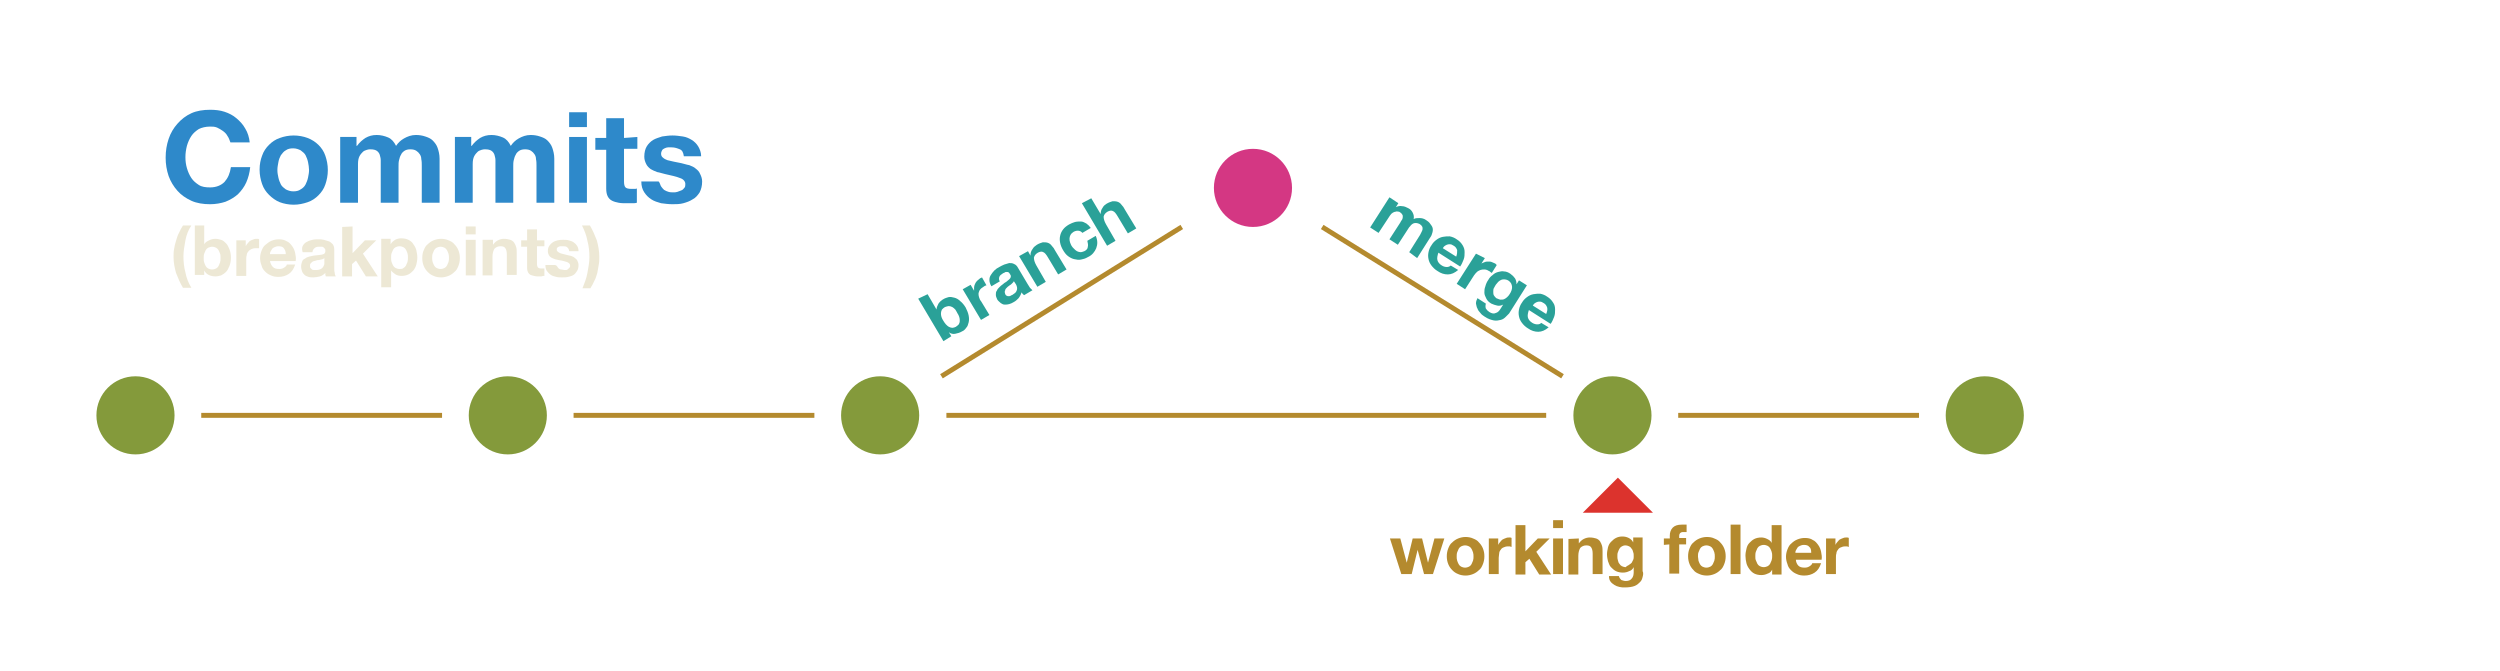 <?xml version="1.0" encoding="utf-8"?>
<!-- Generator: Adobe Illustrator 17.1.0, SVG Export Plug-In . SVG Version: 6.00 Build 0)  -->
<!DOCTYPE svg PUBLIC "-//W3C//DTD SVG 1.1//EN" "http://www.w3.org/Graphics/SVG/1.1/DTD/svg11.dtd">
<svg version="1.1" id="Layer_1" xmlns="http://www.w3.org/2000/svg" xmlns:xlink="http://www.w3.org/1999/xlink" x="0px" y="0px"
	 viewBox="0 0 505.6 135.7" enable-background="new 0 0 505.6 135.7" xml:space="preserve">
<circle fill="#849A3B" cx="27.4" cy="84" r="7.9"/>
<circle fill="#849A3B" cx="102.7" cy="84" r="7.9"/>
<line fill="none" stroke="#B48A2E" stroke-miterlimit="10" x1="40.7" y1="84" x2="89.4" y2="84"/>
<line fill="none" stroke="#B48A2E" stroke-miterlimit="10" x1="116" y1="84" x2="164.7" y2="84"/>
<circle fill="#849A3B" cx="178" cy="84" r="7.9"/>
<line fill="none" stroke="#B48A2E" stroke-miterlimit="10" x1="190.4" y1="76.1" x2="239" y2="45.9"/>
<line fill="none" stroke="#B48A2E" stroke-miterlimit="10" x1="316" y1="76.1" x2="267.4" y2="45.9"/>
<circle fill="#849A3B" cx="326.1" cy="84" r="7.9"/>
<circle fill="#D43783" cx="253.4" cy="38" r="7.9"/>
<line fill="none" stroke="#B48A2E" stroke-miterlimit="10" x1="339.4" y1="84" x2="388.1" y2="84"/>
<circle fill="#849A3B" cx="401.4" cy="84" r="7.9"/>
<g>
	<path fill="#2E89CA" d="M46,27.5c-0.2-0.4-0.5-0.7-0.9-1c-0.4-0.3-0.8-0.5-1.2-0.7c-0.5-0.2-0.9-0.2-1.4-0.2
		c-0.9,0-1.7,0.2-2.3,0.5c-0.6,0.4-1.1,0.8-1.5,1.4c-0.4,0.6-0.7,1.3-0.9,2c-0.2,0.8-0.3,1.5-0.3,2.3c0,0.8,0.1,1.5,0.3,2.2
		c0.2,0.7,0.5,1.4,0.9,2c0.4,0.6,0.9,1,1.5,1.4c0.6,0.4,1.4,0.5,2.3,0.5c1.2,0,2.2-0.4,2.9-1.1c0.7-0.8,1.1-1.7,1.3-3h3.9
		c-0.1,1.1-0.4,2.2-0.8,3.1c-0.4,0.9-1,1.7-1.7,2.4c-0.7,0.6-1.5,1.1-2.5,1.5c-0.9,0.3-2,0.5-3.1,0.5c-1.4,0-2.7-0.2-3.8-0.7
		c-1.1-0.5-2.1-1.2-2.8-2c-0.8-0.9-1.4-1.9-1.8-3c-0.4-1.2-0.6-2.4-0.6-3.7c0-1.4,0.2-2.6,0.6-3.8c0.4-1.2,1-2.2,1.8-3.1
		c0.8-0.9,1.7-1.6,2.8-2.1c1.1-0.5,2.4-0.7,3.8-0.7c1,0,2,0.1,2.9,0.4c0.9,0.3,1.7,0.7,2.4,1.3c0.7,0.6,1.3,1.2,1.8,2.1
		c0.5,0.8,0.8,1.8,0.9,2.8h-3.9C46.4,28.3,46.3,27.9,46,27.5z"/>
	<path fill="#2E89CA" d="M53,31.5c0.3-0.9,0.8-1.6,1.4-2.2c0.6-0.6,1.3-1.1,2.2-1.4c0.8-0.3,1.8-0.5,2.8-0.5s2,0.2,2.8,0.5
		s1.6,0.8,2.2,1.4c0.6,0.6,1.1,1.3,1.4,2.2c0.3,0.9,0.5,1.8,0.5,2.9c0,1.1-0.2,2-0.5,2.9c-0.3,0.9-0.8,1.6-1.4,2.2
		c-0.6,0.6-1.3,1.1-2.2,1.4s-1.8,0.5-2.8,0.5s-2-0.2-2.8-0.5S55,40,54.4,39.4c-0.6-0.6-1.1-1.3-1.4-2.2c-0.3-0.9-0.5-1.8-0.5-2.9
		S52.7,32.3,53,31.5z M56.3,35.9c0.1,0.5,0.3,1,0.5,1.4c0.2,0.4,0.6,0.7,1,1c0.4,0.2,0.9,0.4,1.5,0.4c0.6,0,1.1-0.1,1.5-0.4
		c0.4-0.2,0.8-0.6,1-1c0.2-0.4,0.4-0.9,0.5-1.4s0.2-1,0.2-1.5c0-0.5-0.1-1.1-0.2-1.6s-0.3-1-0.5-1.4c-0.2-0.4-0.6-0.7-1-1
		c-0.4-0.2-0.9-0.4-1.5-0.4c-0.6,0-1.1,0.1-1.5,0.4c-0.4,0.2-0.7,0.6-1,1c-0.2,0.4-0.4,0.8-0.5,1.4s-0.2,1-0.2,1.6
		S56.2,35.4,56.3,35.9z"/>
	<path fill="#2E89CA" d="M72.1,27.7v1.8h0.1c0.5-0.7,1.1-1.2,1.7-1.6c0.7-0.4,1.4-0.6,2.3-0.6c0.8,0,1.6,0.2,2.3,0.5
		c0.7,0.3,1.2,0.9,1.6,1.7c0.4-0.6,0.9-1.1,1.6-1.5c0.7-0.4,1.5-0.7,2.4-0.7c0.7,0,1.3,0.1,1.9,0.3c0.6,0.2,1.1,0.4,1.5,0.8
		s0.8,0.9,1,1.5s0.4,1.3,0.4,2.2V41h-3.6v-7.5c0-0.4,0-0.9-0.1-1.3c0-0.4-0.1-0.7-0.3-1s-0.4-0.5-0.7-0.7s-0.7-0.3-1.2-0.3
		c-0.5,0-0.9,0.1-1.2,0.3c-0.3,0.2-0.6,0.5-0.7,0.8c-0.2,0.3-0.3,0.7-0.4,1.1c-0.1,0.4-0.1,0.8-0.1,1.2V41H77v-7.4
		c0-0.4,0-0.8,0-1.2c0-0.4-0.1-0.7-0.2-1.1c-0.1-0.3-0.3-0.6-0.6-0.8c-0.3-0.2-0.7-0.3-1.3-0.3c-0.2,0-0.4,0-0.7,0.1
		c-0.3,0.1-0.6,0.2-0.8,0.4s-0.5,0.5-0.7,0.9c-0.2,0.4-0.3,0.9-0.3,1.6V41h-3.6V27.7H72.1z"/>
	<path fill="#2E89CA" d="M95.3,27.7v1.8h0.1c0.5-0.7,1.1-1.2,1.7-1.6c0.7-0.4,1.4-0.6,2.3-0.6c0.8,0,1.6,0.2,2.3,0.5
		c0.7,0.3,1.2,0.9,1.6,1.7c0.4-0.6,0.9-1.1,1.6-1.5c0.7-0.4,1.5-0.7,2.4-0.7c0.7,0,1.3,0.1,1.9,0.3c0.6,0.2,1.1,0.4,1.5,0.8
		s0.8,0.9,1,1.5s0.4,1.3,0.4,2.2V41h-3.6v-7.5c0-0.4,0-0.9-0.1-1.3c0-0.4-0.1-0.7-0.3-1s-0.4-0.5-0.7-0.7s-0.7-0.3-1.2-0.3
		c-0.5,0-0.9,0.1-1.2,0.3c-0.3,0.2-0.6,0.5-0.7,0.8c-0.2,0.3-0.3,0.7-0.4,1.1c-0.1,0.4-0.1,0.8-0.1,1.2V41h-3.6v-7.4
		c0-0.4,0-0.8,0-1.2c0-0.4-0.1-0.7-0.2-1.1c-0.1-0.3-0.3-0.6-0.6-0.8c-0.3-0.2-0.7-0.3-1.3-0.3c-0.2,0-0.4,0-0.7,0.1
		c-0.3,0.1-0.6,0.2-0.8,0.4s-0.5,0.5-0.7,0.9c-0.2,0.4-0.3,0.9-0.3,1.6V41h-3.6V27.7H95.3z"/>
	<path fill="#2E89CA" d="M115.1,25.7v-3h3.6v3H115.1z M118.7,27.7V41h-3.6V27.7H118.7z"/>
	<path fill="#2E89CA" d="M128.9,27.7v2.4h-2.7v6.6c0,0.6,0.1,1,0.3,1.2c0.2,0.2,0.6,0.3,1.2,0.3c0.2,0,0.4,0,0.6,0
		c0.2,0,0.4,0,0.5-0.1V41c-0.3,0.1-0.6,0.1-1,0.1c-0.4,0-0.7,0-1.1,0c-0.6,0-1.1,0-1.6-0.1c-0.5-0.1-0.9-0.2-1.3-0.4
		c-0.4-0.2-0.7-0.5-0.9-0.9c-0.2-0.4-0.3-0.9-0.3-1.6v-7.8h-2.2v-2.4h2.2v-4h3.6v4L128.9,27.7L128.9,27.7z"/>
	<path fill="#2E89CA" d="M133.7,37.7c0.2,0.3,0.4,0.5,0.6,0.7c0.3,0.2,0.6,0.3,0.9,0.4s0.7,0.1,1,0.1c0.3,0,0.5,0,0.8-0.1
		c0.3-0.1,0.5-0.2,0.8-0.3s0.4-0.3,0.6-0.5c0.2-0.2,0.2-0.5,0.2-0.8c0-0.5-0.4-1-1.1-1.2c-0.7-0.3-1.7-0.5-3-0.8
		c-0.5-0.1-1-0.3-1.6-0.4c-0.5-0.2-1-0.4-1.3-0.6c-0.4-0.3-0.7-0.6-0.9-1c-0.2-0.4-0.4-0.9-0.4-1.5c0-0.9,0.2-1.6,0.5-2.1
		c0.3-0.5,0.8-1,1.3-1.3c0.5-0.3,1.2-0.5,1.8-0.7c0.7-0.1,1.4-0.2,2.1-0.2c0.7,0,1.4,0.1,2.1,0.2c0.7,0.1,1.3,0.4,1.8,0.7
		c0.5,0.3,1,0.8,1.3,1.3c0.3,0.5,0.6,1.2,0.6,2h-3.5c-0.1-0.7-0.3-1.2-0.8-1.4c-0.5-0.2-1-0.4-1.7-0.4c-0.2,0-0.4,0-0.7,0
		c-0.2,0-0.5,0.1-0.7,0.2c-0.2,0.1-0.4,0.2-0.5,0.4c-0.1,0.2-0.2,0.4-0.2,0.7c0,0.3,0.1,0.6,0.4,0.8c0.2,0.2,0.6,0.4,0.9,0.5
		c0.4,0.1,0.8,0.2,1.3,0.3c0.5,0.1,1,0.2,1.5,0.3c0.5,0.1,1,0.3,1.6,0.4c0.5,0.2,1,0.4,1.3,0.7c0.4,0.3,0.7,0.6,0.9,1.1
		c0.2,0.4,0.4,0.9,0.4,1.5c0,0.9-0.2,1.6-0.5,2.2c-0.4,0.6-0.8,1.1-1.4,1.4c-0.6,0.4-1.2,0.6-1.9,0.8s-1.5,0.2-2.2,0.2
		c-0.8,0-1.5-0.1-2.3-0.2c-0.7-0.2-1.4-0.4-2-0.8c-0.6-0.4-1-0.8-1.4-1.4c-0.4-0.6-0.6-1.3-0.6-2.2h3.5
		C133.5,37,133.5,37.4,133.7,37.7z"/>
	<path fill="#EDE8D5" d="M37.5,48.6c-0.2,1.1-0.4,2.2-0.4,3.2c0,1.1,0.1,2.2,0.4,3.3c0.2,1.1,0.6,2.1,1.2,3.1H37c-0.6-1-1-2-1.4-3
		c-0.3-1.1-0.5-2.1-0.5-3.2c0-0.5,0-1.1,0.1-1.6c0.1-0.6,0.2-1.1,0.4-1.7c0.2-0.6,0.3-1.1,0.6-1.6c0.2-0.5,0.5-1,0.8-1.5h1.7
		C38.1,46.5,37.7,47.5,37.5,48.6z"/>
	<path fill="#EDE8D5" d="M41.3,45.8v3.6h0c0.2-0.4,0.6-0.6,1-0.8c0.4-0.2,0.8-0.3,1.3-0.3c0.4,0,0.7,0.1,1.1,0.2
		c0.4,0.1,0.7,0.4,1,0.7s0.5,0.7,0.7,1.2s0.3,1.1,0.3,1.7s-0.1,1.2-0.3,1.7c-0.2,0.5-0.4,0.9-0.7,1.2c-0.3,0.3-0.6,0.5-1,0.7
		c-0.4,0.1-0.7,0.2-1.1,0.2c-0.5,0-1-0.1-1.4-0.3c-0.4-0.2-0.7-0.5-0.9-0.9h0v0.9h-1.9v-10H41.3z M44.5,51.3
		c-0.1-0.3-0.2-0.5-0.3-0.7s-0.3-0.4-0.5-0.5c-0.2-0.1-0.5-0.2-0.8-0.2c-0.3,0-0.5,0.1-0.8,0.2c-0.2,0.1-0.4,0.3-0.5,0.5
		s-0.2,0.5-0.3,0.7c-0.1,0.3-0.1,0.6-0.1,0.9c0,0.3,0,0.6,0.1,0.9c0.1,0.3,0.2,0.5,0.3,0.7c0.1,0.2,0.3,0.4,0.5,0.5
		c0.2,0.1,0.5,0.2,0.8,0.2c0.3,0,0.6-0.1,0.8-0.2c0.2-0.1,0.4-0.3,0.5-0.5c0.1-0.2,0.2-0.5,0.3-0.7c0.1-0.3,0.1-0.6,0.1-0.9
		C44.6,51.8,44.6,51.5,44.5,51.3z"/>
	<path fill="#EDE8D5" d="M49.7,48.5v1.3h0c0.1-0.2,0.2-0.4,0.4-0.6c0.2-0.2,0.3-0.4,0.5-0.5c0.2-0.1,0.4-0.2,0.7-0.3
		c0.2-0.1,0.5-0.1,0.7-0.1c0.1,0,0.3,0,0.4,0.1v1.8c-0.1,0-0.2,0-0.3,0c-0.1,0-0.3,0-0.4,0c-0.4,0-0.7,0.1-0.9,0.2s-0.5,0.3-0.6,0.5
		c-0.2,0.2-0.3,0.5-0.3,0.7c-0.1,0.3-0.1,0.6-0.1,0.9v3.3h-2v-7.2H49.7z"/>
	<path fill="#EDE8D5" d="M55.2,54c0.3,0.3,0.7,0.4,1.3,0.4c0.4,0,0.7-0.1,1-0.3c0.3-0.2,0.5-0.4,0.5-0.6h1.7
		c-0.3,0.9-0.7,1.5-1.3,1.9c-0.6,0.4-1.3,0.6-2.1,0.6c-0.6,0-1.1-0.1-1.5-0.3c-0.5-0.2-0.8-0.4-1.2-0.8c-0.3-0.3-0.6-0.7-0.7-1.2
		c-0.2-0.5-0.3-1-0.3-1.5c0-0.5,0.1-1,0.3-1.5c0.2-0.5,0.4-0.9,0.8-1.2s0.7-0.6,1.2-0.8c0.5-0.2,1-0.3,1.5-0.3
		c0.6,0,1.1,0.1,1.6,0.4c0.5,0.2,0.8,0.6,1.1,1c0.3,0.4,0.5,0.9,0.6,1.4c0.1,0.5,0.2,1,0.1,1.6h-5.2C54.7,53.3,54.9,53.7,55.2,54z
		 M57.4,50.2c-0.2-0.3-0.6-0.4-1.1-0.4c-0.3,0-0.6,0.1-0.8,0.2c-0.2,0.1-0.4,0.2-0.5,0.4c-0.1,0.2-0.2,0.3-0.3,0.5
		c-0.1,0.2-0.1,0.3-0.1,0.5h3.2C57.8,50.8,57.6,50.5,57.4,50.2z"/>
	<path fill="#EDE8D5" d="M61.3,49.6c0.2-0.3,0.5-0.6,0.8-0.7c0.3-0.2,0.7-0.3,1.1-0.4c0.4-0.1,0.8-0.1,1.2-0.1c0.4,0,0.7,0,1.1,0.1
		c0.4,0.1,0.7,0.2,1,0.3c0.3,0.1,0.6,0.4,0.8,0.6c0.2,0.3,0.3,0.6,0.3,1.1v3.8c0,0.3,0,0.6,0.1,0.9c0,0.3,0.1,0.5,0.2,0.7h-2
		c0-0.1-0.1-0.2-0.1-0.3c0-0.1,0-0.2,0-0.4c-0.3,0.3-0.7,0.6-1.1,0.7s-0.9,0.2-1.3,0.2c-0.3,0-0.7,0-1-0.1c-0.3-0.1-0.6-0.2-0.8-0.4
		c-0.2-0.2-0.4-0.4-0.5-0.7c-0.1-0.3-0.2-0.6-0.2-1c0-0.4,0.1-0.7,0.2-1c0.1-0.3,0.3-0.5,0.6-0.6c0.2-0.2,0.5-0.3,0.8-0.4
		c0.3-0.1,0.6-0.1,0.9-0.2c0.3,0,0.6-0.1,0.9-0.1s0.5-0.1,0.8-0.1c0.2-0.1,0.4-0.1,0.5-0.2c0.1-0.1,0.2-0.3,0.2-0.5
		c0-0.2,0-0.4-0.1-0.5c-0.1-0.1-0.2-0.2-0.3-0.3c-0.1-0.1-0.3-0.1-0.4-0.1c-0.2,0-0.3,0-0.5,0c-0.4,0-0.7,0.1-0.9,0.3
		c-0.2,0.2-0.4,0.4-0.4,0.8h-2C61,50.3,61.1,49.9,61.3,49.6z M65.3,52.4c-0.1,0-0.3,0.1-0.4,0.1s-0.3,0.1-0.5,0.1
		c-0.2,0-0.3,0-0.5,0.1c-0.1,0-0.3,0.1-0.4,0.1c-0.1,0-0.3,0.1-0.4,0.2c-0.1,0.1-0.2,0.2-0.3,0.3c-0.1,0.1-0.1,0.3-0.1,0.5
		c0,0.2,0,0.3,0.1,0.4c0.1,0.1,0.2,0.2,0.3,0.3c0.1,0.1,0.2,0.1,0.4,0.1c0.1,0,0.3,0,0.5,0c0.4,0,0.7-0.1,0.9-0.2
		c0.2-0.1,0.4-0.3,0.5-0.5c0.1-0.2,0.2-0.4,0.2-0.6c0-0.2,0-0.3,0-0.4v-0.7C65.5,52.3,65.4,52.3,65.3,52.4z"/>
	<path fill="#EDE8D5" d="M71.3,45.8v5.4l2.5-2.6h2.3l-2.7,2.7l3,4.6H74l-2-3.2l-0.8,0.7v2.5h-2v-10L71.3,45.8L71.3,45.8z"/>
	<path fill="#EDE8D5" d="M79,48.5v0.9h0c0.2-0.4,0.6-0.7,0.9-0.9c0.4-0.2,0.8-0.3,1.2-0.3c0.6,0,1.1,0.1,1.5,0.3s0.8,0.5,1,0.9
		c0.3,0.4,0.5,0.8,0.6,1.2c0.1,0.5,0.2,1,0.2,1.5c0,0.5-0.1,1-0.2,1.4c-0.1,0.4-0.3,0.8-0.6,1.2c-0.3,0.3-0.6,0.6-1,0.8
		c-0.4,0.2-0.9,0.3-1.4,0.3c-0.4,0-0.9-0.1-1.2-0.3s-0.7-0.5-0.9-0.8h0v3.4h-2v-9.8H79z M81.6,54.2c0.2-0.1,0.4-0.3,0.5-0.5
		c0.1-0.2,0.2-0.5,0.3-0.7c0.1-0.3,0.1-0.6,0.1-0.9c0-0.3,0-0.6-0.1-0.9c-0.1-0.3-0.2-0.5-0.3-0.7c-0.1-0.2-0.3-0.4-0.5-0.5
		c-0.2-0.1-0.5-0.2-0.8-0.2c-0.3,0-0.6,0.1-0.8,0.2s-0.4,0.3-0.5,0.5s-0.2,0.5-0.3,0.7c-0.1,0.3-0.1,0.6-0.1,0.9
		c0,0.3,0,0.6,0.1,0.9c0.1,0.3,0.2,0.5,0.3,0.7c0.1,0.2,0.3,0.4,0.5,0.5s0.5,0.2,0.8,0.2C81.1,54.4,81.4,54.4,81.6,54.2z"/>
	<path fill="#EDE8D5" d="M85.7,50.6c0.2-0.5,0.4-0.9,0.8-1.2c0.3-0.3,0.7-0.6,1.2-0.8s1-0.3,1.5-0.3s1.1,0.1,1.5,0.3
		c0.5,0.2,0.9,0.4,1.2,0.8c0.3,0.3,0.6,0.7,0.8,1.2c0.2,0.5,0.3,1,0.3,1.6c0,0.6-0.1,1.1-0.3,1.6c-0.2,0.5-0.4,0.9-0.8,1.2
		c-0.3,0.3-0.7,0.6-1.2,0.8c-0.5,0.2-1,0.3-1.5,0.3s-1.1-0.1-1.5-0.3c-0.5-0.2-0.8-0.4-1.2-0.8c-0.3-0.3-0.6-0.7-0.8-1.2
		s-0.3-1-0.3-1.6C85.4,51.6,85.5,51,85.7,50.6z M87.5,53c0.1,0.3,0.2,0.5,0.3,0.7c0.1,0.2,0.3,0.4,0.5,0.5s0.5,0.2,0.8,0.2
		s0.6-0.1,0.8-0.2c0.2-0.1,0.4-0.3,0.5-0.5c0.1-0.2,0.2-0.5,0.3-0.7c0.1-0.3,0.1-0.6,0.1-0.8c0-0.3,0-0.6-0.1-0.9
		c-0.1-0.3-0.2-0.5-0.3-0.7c-0.1-0.2-0.3-0.4-0.5-0.5c-0.2-0.1-0.5-0.2-0.8-0.2s-0.6,0.1-0.8,0.2c-0.2,0.1-0.4,0.3-0.5,0.5
		c-0.1,0.2-0.2,0.5-0.3,0.7c-0.1,0.3-0.1,0.6-0.1,0.9C87.4,52.4,87.4,52.7,87.5,53z"/>
	<path fill="#EDE8D5" d="M94.2,47.4v-1.6h2v1.6H94.2z M96.2,48.5v7.2h-2v-7.2H96.2z"/>
	<path fill="#EDE8D5" d="M99.7,48.5v1h0c0.3-0.4,0.6-0.7,1-0.9c0.4-0.2,0.8-0.3,1.2-0.3c0.5,0,1,0.1,1.3,0.2
		c0.3,0.1,0.6,0.3,0.8,0.6s0.3,0.6,0.4,0.9s0.1,0.8,0.1,1.2v4.4h-2v-4.1c0-0.6-0.1-1-0.3-1.3s-0.5-0.4-1-0.4c-0.5,0-0.9,0.2-1.2,0.5
		c-0.2,0.3-0.4,0.9-0.4,1.6v3.8h-2v-7.2H99.7z"/>
	<path fill="#EDE8D5" d="M110.1,48.5v1.3h-1.5v3.6c0,0.3,0.1,0.6,0.2,0.7s0.3,0.2,0.7,0.2c0.1,0,0.2,0,0.3,0c0.1,0,0.2,0,0.3,0v1.5
		c-0.2,0-0.4,0-0.6,0.1c-0.2,0-0.4,0-0.6,0c-0.3,0-0.6,0-0.9-0.1s-0.5-0.1-0.7-0.2c-0.2-0.1-0.4-0.3-0.5-0.5
		c-0.1-0.2-0.2-0.5-0.2-0.9v-4.3h-1.2v-1.3h1.2v-2.2h2v2.2H110.1z"/>
	<path fill="#EDE8D5" d="M112.7,53.9c0.1,0.2,0.2,0.3,0.3,0.4c0.1,0.1,0.3,0.2,0.5,0.2c0.2,0,0.4,0.1,0.6,0.1c0.1,0,0.3,0,0.4,0
		c0.2,0,0.3-0.1,0.4-0.2c0.1-0.1,0.2-0.2,0.3-0.3c0.1-0.1,0.1-0.3,0.1-0.4c0-0.3-0.2-0.5-0.6-0.7c-0.4-0.1-0.9-0.3-1.7-0.4
		c-0.3-0.1-0.6-0.1-0.8-0.2c-0.3-0.1-0.5-0.2-0.7-0.3c-0.2-0.1-0.4-0.3-0.5-0.5c-0.1-0.2-0.2-0.5-0.2-0.8c0-0.5,0.1-0.8,0.3-1.1
		s0.4-0.5,0.7-0.7c0.3-0.2,0.6-0.3,1-0.4c0.4-0.1,0.8-0.1,1.1-0.1c0.4,0,0.8,0,1.1,0.1c0.4,0.1,0.7,0.2,1,0.4
		c0.3,0.2,0.5,0.4,0.7,0.7s0.3,0.7,0.3,1.1h-1.9c0-0.4-0.2-0.6-0.4-0.8s-0.6-0.2-0.9-0.2c-0.1,0-0.2,0-0.4,0c-0.1,0-0.2,0-0.4,0.1
		c-0.1,0-0.2,0.1-0.3,0.2c-0.1,0.1-0.1,0.2-0.1,0.4c0,0.2,0.1,0.3,0.2,0.4c0.1,0.1,0.3,0.2,0.5,0.3c0.2,0.1,0.4,0.1,0.7,0.2
		s0.5,0.1,0.8,0.2c0.3,0.1,0.6,0.1,0.8,0.2c0.3,0.1,0.5,0.2,0.7,0.4c0.2,0.2,0.4,0.3,0.5,0.6c0.1,0.2,0.2,0.5,0.2,0.8
		c0,0.5-0.1,0.9-0.3,1.2c-0.2,0.3-0.4,0.6-0.7,0.8c-0.3,0.2-0.7,0.3-1.1,0.4c-0.4,0.1-0.8,0.1-1.2,0.1c-0.4,0-0.8,0-1.2-0.1
		c-0.4-0.1-0.8-0.2-1.1-0.4c-0.3-0.2-0.6-0.5-0.8-0.8c-0.2-0.3-0.3-0.7-0.3-1.2h1.9C112.5,53.6,112.6,53.8,112.7,53.9z"/>
	<path fill="#EDE8D5" d="M118.8,55.2c0.2-1.1,0.4-2.1,0.4-3.2c0-1.1-0.1-2.2-0.4-3.3c-0.2-1.1-0.6-2.1-1.1-3.1h1.6c0.6,1,1,2,1.4,3
		c0.3,1.1,0.5,2.2,0.5,3.3c0,0.5,0,1.1-0.1,1.6c-0.1,0.6-0.2,1.1-0.3,1.7c-0.2,0.6-0.3,1.1-0.6,1.6c-0.2,0.5-0.5,1-0.8,1.5h-1.6
		C118.2,57.3,118.6,56.3,118.8,55.2z"/>
</g>
<g>
	<path fill="#2AA198" d="M187.6,59.5l1.8,3.1l0,0c0-0.4,0.2-0.8,0.4-1.2c0.3-0.4,0.6-0.7,1-0.9c0.3-0.2,0.7-0.3,1-0.4
		c0.4-0.1,0.8,0,1.2,0.1c0.4,0.1,0.8,0.3,1.2,0.7c0.4,0.3,0.8,0.8,1.1,1.3c0.3,0.6,0.5,1.1,0.6,1.6s0.1,1,0,1.4
		c-0.1,0.4-0.2,0.8-0.5,1.1c-0.2,0.3-0.5,0.6-0.8,0.7c-0.5,0.3-0.9,0.4-1.4,0.5c-0.4,0.1-0.9,0-1.3-0.3l0,0l0.5,0.8l-1.6,1l-5.1-8.6
		L187.6,59.5z M193.2,62.6c-0.2-0.2-0.4-0.4-0.6-0.5s-0.5-0.2-0.7-0.2c-0.2,0-0.5,0.1-0.8,0.2c-0.2,0.1-0.4,0.3-0.6,0.5
		c-0.1,0.2-0.2,0.5-0.2,0.7c0,0.3,0,0.5,0.1,0.8c0.1,0.3,0.2,0.5,0.4,0.8c0.2,0.3,0.3,0.5,0.5,0.7c0.2,0.2,0.4,0.4,0.6,0.5
		s0.5,0.2,0.7,0.2c0.2,0,0.5-0.1,0.7-0.2c0.3-0.2,0.4-0.3,0.6-0.5c0.1-0.2,0.2-0.4,0.2-0.7c0-0.3,0-0.5-0.1-0.8
		c-0.1-0.3-0.2-0.5-0.4-0.8C193.5,63.1,193.4,62.9,193.2,62.6z"/>
	<path fill="#2AA198" d="M196.3,57.6l0.7,1.2l0,0c0-0.2,0-0.5,0-0.7c0-0.2,0.1-0.5,0.2-0.7c0.1-0.2,0.2-0.4,0.4-0.6
		c0.2-0.2,0.4-0.3,0.6-0.5c0.1-0.1,0.3-0.1,0.4-0.2l0.9,1.6c-0.1,0-0.2,0.1-0.3,0.1c-0.1,0.1-0.2,0.1-0.3,0.2
		c-0.3,0.2-0.6,0.4-0.7,0.6c-0.2,0.2-0.2,0.5-0.3,0.7c0,0.3,0,0.5,0.1,0.8c0.1,0.3,0.2,0.6,0.4,0.8l1.7,2.8l-1.7,1l-3.7-6.2
		L196.3,57.6z"/>
	<path fill="#2AA198" d="M200.1,56.6c0-0.4,0.1-0.7,0.3-1c0.2-0.3,0.4-0.6,0.7-0.9c0.3-0.3,0.6-0.5,1-0.7c0.3-0.2,0.6-0.3,1-0.5
		c0.3-0.1,0.7-0.2,1-0.3c0.3,0,0.7,0,1,0.2c0.3,0.1,0.6,0.4,0.8,0.8l1.9,3.2c0.2,0.3,0.3,0.5,0.5,0.8c0.2,0.2,0.4,0.4,0.5,0.5
		l-1.7,1c-0.1-0.1-0.2-0.2-0.3-0.3c-0.1-0.1-0.2-0.2-0.2-0.3c-0.1,0.4-0.3,0.8-0.6,1.2c-0.3,0.3-0.6,0.6-1,0.8
		c-0.3,0.2-0.6,0.3-0.9,0.4c-0.3,0.1-0.6,0.1-0.9,0.1c-0.3,0-0.5-0.1-0.8-0.3c-0.2-0.2-0.5-0.4-0.7-0.7c-0.2-0.4-0.3-0.7-0.3-1
		c0-0.3,0-0.6,0.2-0.8c0.1-0.3,0.3-0.5,0.5-0.7c0.2-0.2,0.4-0.4,0.7-0.6c0.2-0.2,0.5-0.4,0.7-0.5c0.2-0.2,0.4-0.3,0.6-0.5
		c0.2-0.2,0.3-0.3,0.3-0.5c0.1-0.2,0-0.3-0.1-0.5c-0.1-0.2-0.2-0.3-0.3-0.4c-0.1-0.1-0.3-0.1-0.4-0.1c-0.1,0-0.3,0-0.4,0.1
		c-0.1,0.1-0.3,0.1-0.4,0.2c-0.3,0.2-0.6,0.4-0.7,0.7c-0.1,0.3-0.1,0.6,0.1,0.9l-1.7,1C200.2,57.4,200.1,57,200.1,56.6z M204.9,57.1
		c-0.1,0.1-0.2,0.2-0.3,0.3c-0.1,0.1-0.2,0.2-0.4,0.3c-0.1,0.1-0.3,0.2-0.4,0.3c-0.1,0.1-0.2,0.2-0.3,0.3c-0.1,0.1-0.2,0.2-0.2,0.4
		c-0.1,0.1-0.1,0.3-0.1,0.4c0,0.1,0.1,0.3,0.1,0.4c0.1,0.2,0.2,0.3,0.3,0.3c0.1,0.1,0.2,0.1,0.4,0.1c0.1,0,0.3,0,0.4-0.1
		c0.1-0.1,0.3-0.1,0.4-0.2c0.3-0.2,0.6-0.4,0.7-0.6c0.1-0.2,0.2-0.4,0.2-0.6c0-0.2,0-0.4-0.1-0.6c-0.1-0.2-0.1-0.3-0.2-0.4l-0.4-0.6
		C205.1,56.8,205,57,204.9,57.1z"/>
	<path fill="#2AA198" d="M207.9,50.8l0.5,0.9l0,0c0-0.5,0.1-0.9,0.4-1.3c0.2-0.4,0.6-0.7,0.9-0.9c0.5-0.3,0.9-0.4,1.2-0.5
		c0.4,0,0.7,0,1,0.1c0.3,0.1,0.6,0.3,0.8,0.6c0.3,0.3,0.5,0.6,0.7,1l2.3,3.8l-1.7,1l-2.1-3.5c-0.3-0.5-0.6-0.9-0.9-1
		c-0.3-0.2-0.7-0.1-1.1,0.1c-0.5,0.3-0.7,0.6-0.8,1c0,0.4,0.1,0.9,0.5,1.6l1.9,3.3l-1.7,1l-3.7-6.2L207.9,50.8z"/>
	<path fill="#2AA198" d="M217.1,46.9c-0.3,0.2-0.5,0.4-0.6,0.6c-0.1,0.2-0.2,0.5-0.2,0.7c0,0.3,0,0.5,0.1,0.8
		c0.1,0.3,0.2,0.5,0.3,0.7c0.1,0.2,0.3,0.4,0.5,0.6c0.2,0.2,0.4,0.4,0.6,0.5c0.2,0.1,0.5,0.2,0.7,0.2c0.3,0,0.5-0.1,0.8-0.2
		c0.4-0.2,0.7-0.5,0.7-0.9c0.1-0.4,0-0.7-0.1-1.2l1.7-1c0.4,0.9,0.4,1.7,0.1,2.5c-0.3,0.7-0.8,1.4-1.7,1.8c-0.5,0.3-0.9,0.4-1.4,0.5
		c-0.5,0.1-0.9,0-1.4-0.1c-0.4-0.1-0.8-0.3-1.2-0.6c-0.4-0.3-0.7-0.7-1-1.2c-0.3-0.5-0.5-1-0.6-1.5c-0.1-0.5-0.1-1,0-1.4
		c0.1-0.5,0.3-0.9,0.6-1.3c0.3-0.4,0.7-0.7,1.2-1c0.4-0.2,0.8-0.4,1.2-0.5c0.4-0.1,0.8-0.1,1.2-0.1c0.4,0,0.7,0.2,1.1,0.4
		c0.3,0.2,0.6,0.5,0.9,0.9l-1.7,1C218.5,46.6,217.8,46.5,217.1,46.9z"/>
	<path fill="#2AA198" d="M220.7,40.1l1.9,3.2l0,0c0-0.5,0.1-0.9,0.4-1.3c0.2-0.4,0.5-0.6,0.8-0.8c0.5-0.3,0.9-0.4,1.2-0.5
		c0.4,0,0.7,0,1,0.1c0.3,0.1,0.6,0.3,0.8,0.6c0.3,0.3,0.5,0.6,0.7,1l2.3,3.8l-1.7,1l-2.1-3.5c-0.3-0.5-0.6-0.9-0.9-1
		c-0.3-0.2-0.7-0.1-1.1,0.1c-0.5,0.3-0.7,0.6-0.8,1c0,0.4,0.1,0.9,0.5,1.6l1.9,3.3l-1.7,1l-5.1-8.6L220.7,40.1z"/>
</g>
<g>
	<path fill="#2AA198" d="M282.8,41.1l-0.5,0.8l0,0c0.4-0.2,0.8-0.3,1.3-0.2c0.4,0,0.8,0.2,1.2,0.4c0.4,0.2,0.7,0.5,0.9,0.9
		c0.2,0.4,0.3,0.8,0.2,1.3c0.4-0.2,0.7-0.2,1.2-0.2c0.4,0,0.9,0.1,1.3,0.4c0.3,0.2,0.6,0.4,0.8,0.7c0.2,0.3,0.4,0.5,0.5,0.8
		c0.1,0.3,0.1,0.6,0,1c-0.1,0.4-0.2,0.7-0.5,1.1l-2.6,4.1L285,51l2.2-3.5c0.1-0.2,0.2-0.4,0.3-0.6c0.1-0.2,0.2-0.4,0.2-0.6
		c0-0.2,0-0.4-0.1-0.5c-0.1-0.2-0.2-0.3-0.5-0.5c-0.2-0.1-0.5-0.2-0.7-0.2c-0.2,0-0.4,0-0.6,0.1c-0.2,0.1-0.3,0.2-0.5,0.4
		c-0.1,0.2-0.3,0.3-0.4,0.5l-2.2,3.4l-1.7-1.1l2.2-3.4c0.1-0.2,0.2-0.4,0.3-0.5s0.2-0.4,0.2-0.6c0-0.2,0-0.4-0.1-0.5
		c-0.1-0.2-0.3-0.4-0.5-0.5c-0.1-0.1-0.2-0.1-0.3-0.1c-0.2,0-0.3-0.1-0.5,0c-0.2,0-0.4,0.1-0.6,0.2c-0.2,0.1-0.4,0.3-0.6,0.6
		l-2.3,3.5l-1.7-1.1l3.9-6.1L282.8,41.1z"/>
	<path fill="#2AA198" d="M290.7,52.6c0.1,0.4,0.4,0.8,0.9,1.1c0.3,0.2,0.7,0.3,1,0.3s0.6-0.1,0.8-0.3l1.5,0.9
		c-0.7,0.6-1.4,0.9-2.1,0.9c-0.7,0-1.4-0.2-2.1-0.7c-0.5-0.3-0.9-0.7-1.2-1.1c-0.3-0.4-0.5-0.8-0.6-1.3c-0.1-0.5-0.1-0.9,0-1.4
		c0.1-0.5,0.3-1,0.6-1.4c0.3-0.5,0.6-0.8,1-1.1c0.4-0.3,0.8-0.5,1.3-0.6c0.5-0.1,0.9-0.1,1.4-0.1c0.5,0.1,1,0.3,1.4,0.6
		c0.5,0.3,0.9,0.7,1.2,1.2s0.4,0.9,0.4,1.4s0,1-0.2,1.5c-0.2,0.5-0.4,1-0.7,1.4l-4.4-2.8C290.7,51.7,290.6,52.2,290.7,52.6z
		 M294.7,50.6c-0.1-0.3-0.3-0.7-0.7-0.9c-0.3-0.2-0.5-0.3-0.8-0.3c-0.2,0-0.4,0-0.6,0.1c-0.2,0.1-0.4,0.2-0.5,0.3
		c-0.1,0.1-0.2,0.2-0.3,0.4l2.7,1.7C294.7,51.4,294.7,51,294.7,50.6z"/>
	<path fill="#2AA198" d="M300.3,52.2l-0.7,1.1l0,0c0.2-0.1,0.4-0.2,0.7-0.3c0.2-0.1,0.5-0.1,0.7-0.1c0.2,0,0.5,0,0.7,0.1
		c0.2,0.1,0.5,0.2,0.7,0.3c0.1,0.1,0.2,0.2,0.3,0.3l-1,1.6c-0.1-0.1-0.2-0.1-0.3-0.2c-0.1-0.1-0.2-0.2-0.3-0.2
		c-0.3-0.2-0.6-0.3-0.9-0.3c-0.3,0-0.5,0-0.8,0.1c-0.2,0.1-0.5,0.2-0.7,0.4c-0.2,0.2-0.4,0.4-0.6,0.7l-1.8,2.8l-1.7-1.1l3.9-6.1
		L300.3,52.2z"/>
	<path fill="#2AA198" d="M304.5,64.1c-0.3,0.3-0.6,0.5-1,0.6c-0.4,0.1-0.9,0.2-1.4,0.1c-0.5-0.1-1.2-0.3-1.9-0.8
		c-0.3-0.2-0.6-0.4-0.8-0.7c-0.3-0.3-0.5-0.6-0.6-0.9c-0.2-0.3-0.2-0.7-0.3-1c0-0.4,0.1-0.7,0.3-1.1l1.7,1.1c-0.1,0.4-0.1,0.7,0,1
		c0.2,0.3,0.4,0.5,0.7,0.7c0.5,0.3,0.9,0.4,1.3,0.2c0.4-0.1,0.7-0.4,1-0.9l0.5-0.8l0,0c-0.4,0.2-0.8,0.3-1.2,0.2
		c-0.4-0.1-0.8-0.2-1.2-0.4c-0.5-0.3-0.8-0.6-1-1c-0.2-0.4-0.4-0.8-0.4-1.2c0-0.4,0-0.8,0.2-1.3c0.1-0.4,0.3-0.9,0.6-1.3
		c0.2-0.4,0.5-0.7,0.9-1c0.3-0.3,0.7-0.5,1.1-0.6c0.4-0.1,0.8-0.2,1.2-0.1c0.4,0,0.9,0.2,1.3,0.5c0.4,0.3,0.7,0.6,0.9,0.9
		c0.2,0.3,0.3,0.8,0.3,1.2l0,0l0.5-0.8l1.6,1l-3.6,5.7C305,63.6,304.8,63.8,304.5,64.1z M303.5,60.6c0.2,0,0.5,0,0.7-0.1
		c0.2-0.1,0.4-0.2,0.6-0.4c0.2-0.2,0.4-0.4,0.5-0.6c0.2-0.3,0.3-0.5,0.4-0.8c0.1-0.3,0.1-0.5,0.1-0.7c0-0.2-0.1-0.5-0.2-0.7
		c-0.1-0.2-0.3-0.4-0.6-0.6c-0.2-0.1-0.5-0.2-0.7-0.2c-0.2,0-0.5,0-0.7,0.1c-0.2,0.1-0.4,0.2-0.6,0.4s-0.3,0.4-0.5,0.6
		c-0.1,0.2-0.3,0.5-0.4,0.7c-0.1,0.2-0.1,0.5-0.1,0.7c0,0.2,0,0.5,0.1,0.7c0.1,0.2,0.3,0.4,0.5,0.6
		C303.1,60.5,303.3,60.6,303.5,60.6z"/>
	<path fill="#2AA198" d="M309,64.2c0.1,0.4,0.4,0.8,0.9,1.1c0.3,0.2,0.7,0.3,1,0.3c0.4,0,0.6-0.1,0.8-0.3l1.5,0.9
		c-0.7,0.6-1.4,0.9-2.1,0.9c-0.7,0-1.4-0.2-2.1-0.7c-0.5-0.3-0.9-0.7-1.2-1.1c-0.3-0.4-0.5-0.8-0.6-1.3c-0.1-0.5-0.1-0.9,0-1.4
		c0.1-0.5,0.3-1,0.6-1.4c0.3-0.5,0.6-0.8,1-1.1c0.4-0.3,0.8-0.5,1.3-0.6c0.5-0.1,0.9-0.1,1.4-0.1c0.5,0.1,1,0.3,1.4,0.6
		c0.5,0.3,0.9,0.7,1.2,1.2c0.3,0.4,0.4,0.9,0.4,1.4c0,0.5,0,1-0.2,1.5c-0.2,0.5-0.4,1-0.7,1.4l-4.4-2.8
		C309,63.3,308.9,63.8,309,64.2z M312.9,62.2c-0.1-0.3-0.3-0.7-0.7-0.9c-0.3-0.2-0.5-0.3-0.8-0.3c-0.2,0-0.4,0-0.6,0.1
		c-0.2,0.1-0.4,0.2-0.5,0.3c-0.1,0.1-0.2,0.2-0.3,0.4l2.7,1.7C312.9,63,313,62.6,312.9,62.2z"/>
</g>
<polygon fill="#DC332D" points="320.1,103.7 327.2,96.6 334.3,103.7 "/>
<g>
	<path fill="#B48A2E" d="M288,116.1l-1.3-4.9h0l-1.2,4.9h-2.1l-2.3-7.2h2.1l1.3,4.9h0l1.2-4.9h1.9l1.2,4.9h0l1.3-4.9h2l-2.3,7.2H288
		z"/>
	<path fill="#B48A2E" d="M292.9,110.9c0.2-0.5,0.4-0.9,0.8-1.2c0.3-0.3,0.7-0.6,1.2-0.8c0.5-0.2,1-0.3,1.5-0.3s1.1,0.1,1.5,0.3
		c0.5,0.2,0.9,0.4,1.2,0.8c0.3,0.3,0.6,0.7,0.8,1.2c0.2,0.5,0.3,1,0.3,1.6c0,0.6-0.1,1.1-0.3,1.6s-0.4,0.9-0.8,1.2
		c-0.3,0.3-0.7,0.6-1.2,0.8s-1,0.3-1.5,0.3s-1.1-0.1-1.5-0.3c-0.5-0.2-0.8-0.4-1.2-0.8c-0.3-0.3-0.6-0.7-0.8-1.2
		c-0.2-0.5-0.3-1-0.3-1.6C292.6,111.9,292.7,111.4,292.9,110.9z M294.7,113.4c0.1,0.3,0.2,0.5,0.3,0.7c0.1,0.2,0.3,0.4,0.5,0.5
		c0.2,0.1,0.5,0.2,0.8,0.2s0.6-0.1,0.8-0.2c0.2-0.1,0.4-0.3,0.5-0.5c0.1-0.2,0.2-0.5,0.3-0.7c0.1-0.3,0.1-0.6,0.1-0.8
		c0-0.3,0-0.6-0.1-0.9c-0.1-0.3-0.2-0.5-0.3-0.7c-0.1-0.2-0.3-0.4-0.5-0.5c-0.2-0.1-0.5-0.2-0.8-0.2s-0.6,0.1-0.8,0.2
		c-0.2,0.1-0.4,0.3-0.5,0.5c-0.1,0.2-0.2,0.5-0.3,0.7c-0.1,0.3-0.1,0.6-0.1,0.9C294.6,112.8,294.6,113.1,294.7,113.4z"/>
	<path fill="#B48A2E" d="M303,108.9v1.3h0c0.1-0.2,0.2-0.4,0.4-0.6c0.2-0.2,0.3-0.4,0.5-0.5c0.2-0.1,0.4-0.2,0.7-0.3
		c0.2-0.1,0.5-0.1,0.7-0.1c0.1,0,0.3,0,0.4,0.1v1.8c-0.1,0-0.2,0-0.3-0.1c-0.1,0-0.3,0-0.4,0c-0.4,0-0.7,0.1-0.9,0.2
		c-0.3,0.1-0.5,0.3-0.6,0.5c-0.2,0.2-0.3,0.5-0.3,0.7s-0.1,0.6-0.1,0.9v3.3h-2v-7.2L303,108.9L303,108.9z"/>
	<path fill="#B48A2E" d="M308.5,106.1v5.4l2.5-2.6h2.4l-2.7,2.7l3,4.6h-2.4l-2-3.2l-0.8,0.7v2.5h-2v-10H308.5z"/>
	<path fill="#B48A2E" d="M314.1,106.8v-1.6h2v1.6H314.1z M316.1,108.9v7.2h-2v-7.2H316.1z"/>
	<path fill="#B48A2E" d="M319.3,108.9v1h0c0.3-0.4,0.6-0.7,1-0.9c0.4-0.2,0.8-0.3,1.2-0.3c0.5,0,1,0.1,1.3,0.2s0.6,0.3,0.8,0.6
		c0.2,0.3,0.3,0.6,0.4,0.9c0.1,0.4,0.1,0.8,0.1,1.2v4.5h-2V112c0-0.6-0.1-1-0.3-1.3c-0.2-0.3-0.5-0.4-1-0.4c-0.5,0-0.9,0.2-1.2,0.5
		c-0.2,0.3-0.4,0.9-0.4,1.6v3.8h-2v-7.2L319.3,108.9L319.3,108.9z"/>
	<path fill="#B48A2E" d="M332.2,116.7c-0.1,0.4-0.2,0.7-0.5,1c-0.3,0.3-0.6,0.6-1.1,0.8c-0.5,0.2-1.2,0.3-2,0.3
		c-0.4,0-0.7,0-1.1-0.1c-0.4-0.1-0.7-0.2-1-0.4c-0.3-0.2-0.6-0.4-0.8-0.7c-0.2-0.3-0.3-0.6-0.3-1.1h2c0.1,0.4,0.3,0.6,0.5,0.8
		c0.3,0.1,0.6,0.2,0.9,0.2c0.6,0,1-0.2,1.2-0.5c0.3-0.3,0.4-0.8,0.4-1.3v-1h0c-0.2,0.4-0.5,0.7-0.9,0.8c-0.4,0.2-0.8,0.3-1.3,0.3
		c-0.5,0-1-0.1-1.4-0.3c-0.4-0.2-0.7-0.5-1-0.8c-0.3-0.3-0.4-0.7-0.6-1.2c-0.1-0.4-0.2-0.9-0.2-1.4c0-0.5,0.1-0.9,0.2-1.4
		c0.1-0.4,0.3-0.8,0.6-1.1c0.3-0.3,0.6-0.6,1-0.8c0.4-0.2,0.8-0.3,1.3-0.3c0.5,0,0.9,0.1,1.3,0.3c0.4,0.2,0.7,0.5,0.9,0.9h0v-1h1.9
		v6.8C332.4,115.9,332.3,116.3,332.2,116.7z M329.5,114.2c0.2-0.1,0.4-0.3,0.5-0.4c0.1-0.2,0.2-0.4,0.3-0.6c0.1-0.2,0.1-0.5,0.1-0.7
		c0-0.3,0-0.6-0.1-0.8c-0.1-0.3-0.1-0.5-0.3-0.7c-0.1-0.2-0.3-0.4-0.5-0.5c-0.2-0.1-0.5-0.2-0.8-0.2c-0.3,0-0.5,0.1-0.7,0.2
		c-0.2,0.1-0.4,0.3-0.5,0.5c-0.1,0.2-0.2,0.4-0.3,0.7c-0.1,0.2-0.1,0.5-0.1,0.8c0,0.3,0,0.5,0.1,0.8c0.1,0.3,0.1,0.5,0.3,0.7
		c0.1,0.2,0.3,0.4,0.5,0.5c0.2,0.1,0.5,0.2,0.8,0.2C329,114.4,329.3,114.4,329.5,114.2z"/>
	<path fill="#B48A2E" d="M336.5,110.2v-1.3h1.2v-0.6c0-0.6,0.2-1.2,0.6-1.6c0.4-0.4,1-0.6,1.8-0.6c0.2,0,0.4,0,0.5,0
		c0.2,0,0.4,0,0.5,0v1.5c-0.2,0-0.5,0-0.7,0c-0.3,0-0.5,0.1-0.6,0.2c-0.1,0.1-0.2,0.3-0.2,0.6v0.4h1.4v1.3h-1.4v5.9h-2v-5.9
		L336.5,110.2L336.5,110.2z"/>
	<path fill="#B48A2E" d="M341.7,110.9c0.2-0.5,0.4-0.9,0.8-1.2c0.3-0.3,0.7-0.6,1.2-0.8c0.5-0.2,1-0.3,1.5-0.3
		c0.6,0,1.1,0.1,1.5,0.3c0.5,0.2,0.9,0.4,1.2,0.8c0.3,0.3,0.6,0.7,0.8,1.2c0.2,0.5,0.3,1,0.3,1.6c0,0.6-0.1,1.1-0.3,1.6
		s-0.4,0.9-0.8,1.2c-0.3,0.3-0.7,0.6-1.2,0.8s-1,0.3-1.5,0.3s-1.1-0.1-1.5-0.3c-0.5-0.2-0.9-0.4-1.2-0.8c-0.3-0.3-0.6-0.7-0.8-1.2
		s-0.3-1-0.3-1.6C341.4,111.9,341.5,111.4,341.7,110.9z M343.5,113.4c0.1,0.3,0.2,0.5,0.3,0.7c0.1,0.2,0.3,0.4,0.5,0.5
		c0.2,0.1,0.5,0.2,0.8,0.2s0.6-0.1,0.8-0.2s0.4-0.3,0.5-0.5c0.1-0.2,0.2-0.5,0.3-0.7c0.1-0.3,0.1-0.6,0.1-0.8c0-0.3,0-0.6-0.1-0.9
		c-0.1-0.3-0.2-0.5-0.3-0.7s-0.3-0.4-0.5-0.5c-0.2-0.1-0.5-0.2-0.8-0.2s-0.6,0.1-0.8,0.2c-0.2,0.1-0.4,0.3-0.5,0.5
		c-0.1,0.2-0.2,0.5-0.3,0.7s-0.1,0.6-0.1,0.9C343.4,112.8,343.5,113.1,343.5,113.4z"/>
	<path fill="#B48A2E" d="M352,106.1v10h-2v-10H352z"/>
	<path fill="#B48A2E" d="M358.4,115.2c-0.2,0.4-0.5,0.7-0.9,0.8c-0.4,0.2-0.8,0.3-1.3,0.3c-0.5,0-1-0.1-1.4-0.3
		c-0.4-0.2-0.7-0.5-1-0.9c-0.3-0.4-0.5-0.8-0.6-1.2s-0.2-1-0.2-1.5c0-0.5,0.1-1,0.2-1.4c0.1-0.5,0.3-0.9,0.6-1.2
		c0.3-0.3,0.6-0.6,1-0.8c0.4-0.2,0.9-0.3,1.4-0.3c0.4,0,0.8,0.1,1.2,0.3c0.4,0.2,0.7,0.4,0.9,0.8h0v-3.6h2v10h-1.9L358.4,115.2
		L358.4,115.2L358.4,115.2z M358.3,111.6c-0.1-0.3-0.2-0.5-0.3-0.7c-0.1-0.2-0.3-0.4-0.5-0.5c-0.2-0.1-0.5-0.2-0.8-0.2
		s-0.6,0.1-0.8,0.2c-0.2,0.1-0.4,0.3-0.5,0.5c-0.1,0.2-0.2,0.5-0.3,0.7c-0.1,0.3-0.1,0.6-0.1,0.9c0,0.3,0,0.6,0.1,0.8
		s0.2,0.5,0.3,0.7c0.1,0.2,0.3,0.4,0.5,0.5c0.2,0.1,0.5,0.2,0.8,0.2c0.3,0,0.6-0.1,0.8-0.2s0.4-0.3,0.5-0.5c0.1-0.2,0.2-0.5,0.3-0.7
		c0.1-0.3,0.1-0.6,0.1-0.9S358.4,111.9,358.3,111.6z"/>
	<path fill="#B48A2E" d="M363.7,114.4c0.3,0.3,0.7,0.4,1.3,0.4c0.4,0,0.7-0.1,1-0.3c0.3-0.2,0.5-0.4,0.5-0.6h1.8
		c-0.3,0.9-0.7,1.5-1.3,1.9c-0.6,0.4-1.3,0.6-2.1,0.6c-0.6,0-1.1-0.1-1.5-0.3c-0.5-0.2-0.8-0.4-1.2-0.8c-0.3-0.3-0.6-0.7-0.7-1.2
		c-0.2-0.5-0.3-1-0.3-1.5c0-0.5,0.1-1,0.3-1.5c0.2-0.5,0.4-0.9,0.8-1.2c0.3-0.3,0.7-0.6,1.2-0.8s1-0.3,1.5-0.3
		c0.6,0,1.2,0.1,1.6,0.4c0.5,0.2,0.8,0.6,1.1,1s0.5,0.9,0.6,1.4c0.1,0.5,0.2,1.1,0.1,1.6h-5.2C363.2,113.6,363.4,114.1,363.7,114.4z
		 M365.9,110.6c-0.2-0.3-0.6-0.4-1.1-0.4c-0.3,0-0.6,0.1-0.8,0.2c-0.2,0.1-0.4,0.2-0.5,0.4c-0.1,0.2-0.2,0.3-0.3,0.5
		c-0.1,0.2-0.1,0.3-0.1,0.5h3.2C366.3,111.2,366.2,110.8,365.9,110.6z"/>
	<path fill="#B48A2E" d="M371.2,108.9v1.3h0c0.1-0.2,0.2-0.4,0.4-0.6c0.2-0.2,0.3-0.4,0.5-0.5c0.2-0.1,0.4-0.2,0.7-0.3
		c0.2-0.1,0.5-0.1,0.7-0.1c0.1,0,0.3,0,0.4,0.1v1.8c-0.1,0-0.2,0-0.3-0.1c-0.1,0-0.3,0-0.4,0c-0.4,0-0.7,0.1-0.9,0.2
		c-0.3,0.1-0.5,0.3-0.6,0.5c-0.2,0.2-0.3,0.5-0.3,0.7c-0.1,0.3-0.1,0.6-0.1,0.9v3.3h-2v-7.2L371.2,108.9L371.2,108.9z"/>
</g>
<line fill="none" stroke="#B48A2E" stroke-miterlimit="10" x1="191.4" y1="84" x2="312.7" y2="84"/>
</svg>
